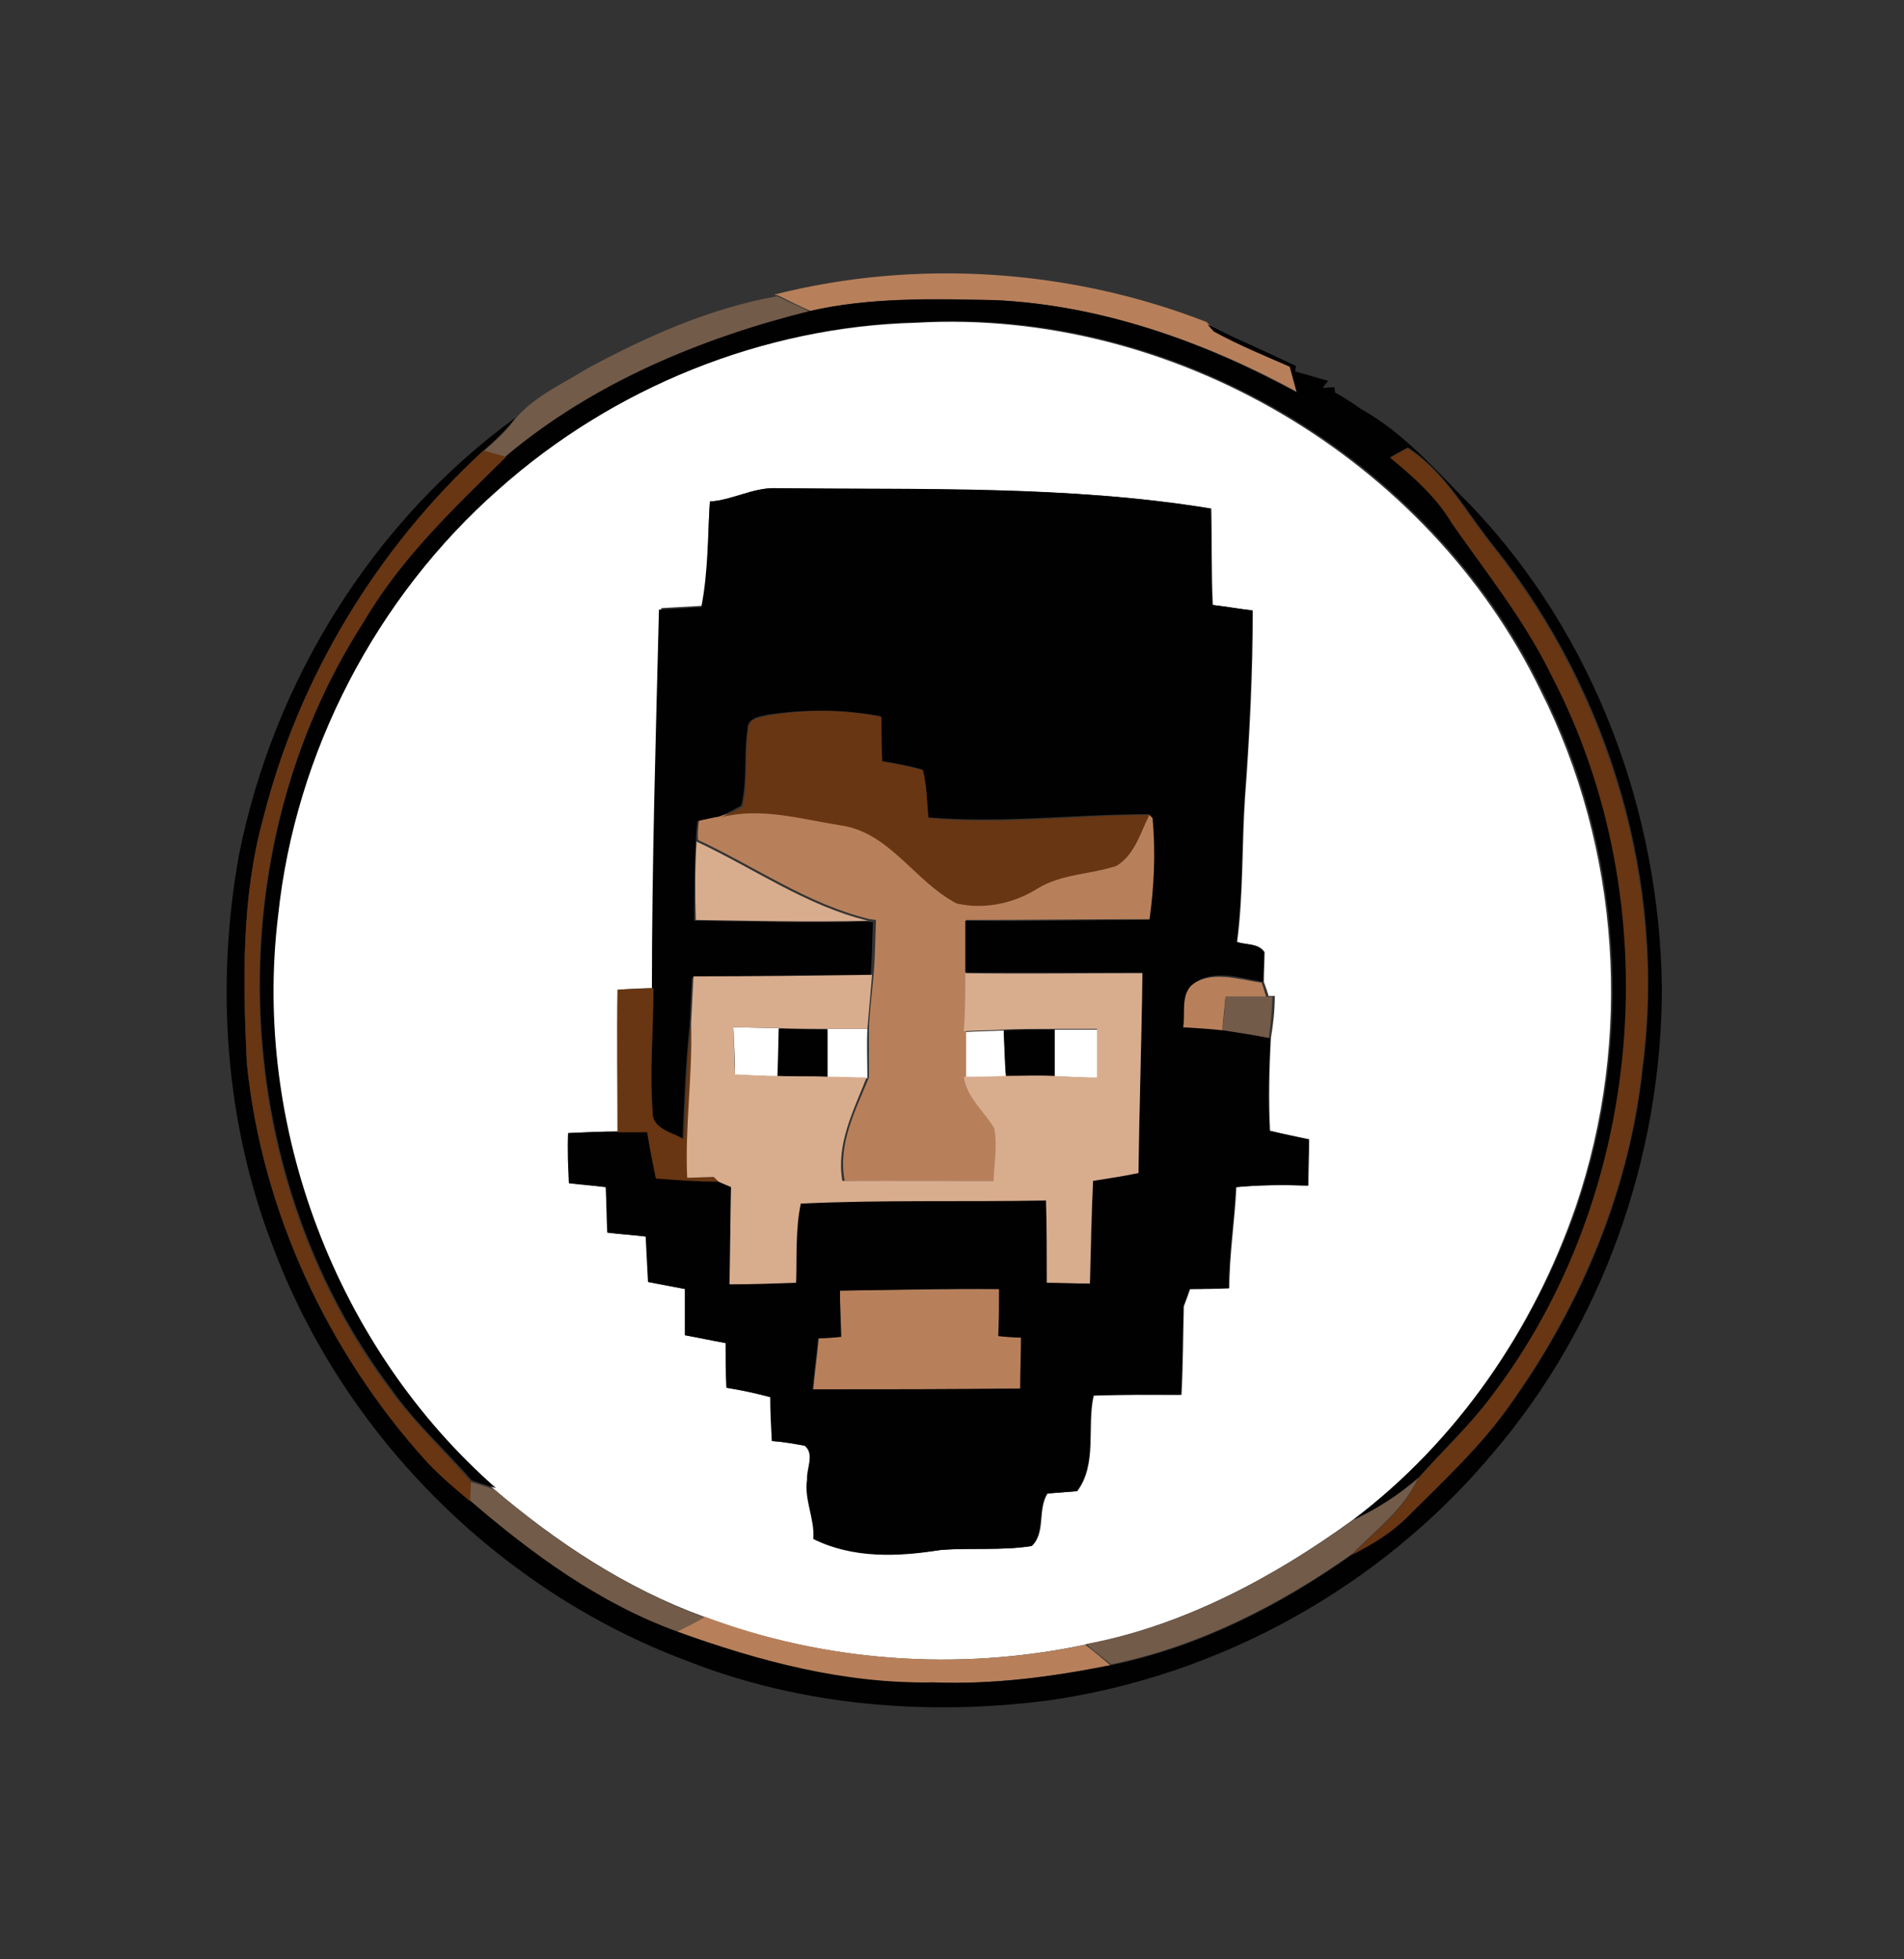 <?xml version="1.0" encoding="utf-8"?>
<!-- Generator: Adobe Illustrator 26.0.3, SVG Export Plug-In . SVG Version: 6.00 Build 0)  -->
<svg version="1.1" id="Layer_1" xmlns="http://www.w3.org/2000/svg" xmlns:xlink="http://www.w3.org/1999/xlink" x="0px" y="0px"
	 viewBox="0 0 243 250" style="enable-background:new 0 0 243 250;" xml:space="preserve">
<rect x="0" y="0" width="243" height="250" fill="#333333" stroke="none"/>
<style type="text/css">
	.st0{fill:#FFFFFF;}
	.st1{fill:#B7805B;}
	.st2{fill:#725B49;}
	.st3{fill:#020101;}
	.st4{fill:#683613;}
	.st5{fill:#D8AD8E;}
</style>
<g id="_x23_ffffffff">
	<path class="st0" d="M63.5,62.5c14.6-13,33.8-20.8,53.4-21.3c32.8-1.9,65.4,17.4,79.7,46.9c10.2,20.2,11.8,44.5,4.5,65.9
		c-5.4,15.7-15.2,30-28.5,40c-10.2,7.4-21.7,13.5-34.2,15.9c-16.1,3.4-33.2,2.2-48.6-3.6c-9.9-3.6-18.8-9.5-26.8-16.3
		c-20.4-17.9-31-46.2-27.8-73.1C37.6,96.1,47.9,76.3,63.5,62.5 M90.6,64c-0.3,4.4-0.1,8.9-0.8,13.3c-1.8,0.1-3.6,0.2-5.4,0.3
		c-0.4,16.2-0.9,32.3-0.9,48.5c-1.5,0-3.1,0.1-4.6,0.2c0,6.1,0,12.1,0,18.1c-2.1,0-4.2,0.1-6.3,0.2c-0.1,2.1,0,4.3,0.1,6.4
		c1.6,0.1,3.1,0.3,4.7,0.5c0.1,1.9,0.1,3.9,0.2,5.8c1.6,0.2,3.3,0.3,4.9,0.5c0.1,1.9,0.2,3.9,0.3,5.8c1.5,0.3,3.1,0.6,4.7,0.9
		c0,2,0,3.9,0,5.9c1.7,0.3,3.5,0.7,5.2,1c0,1.9,0.1,3.8,0.1,5.7c1.9,0.3,3.8,0.7,5.6,1.2c0,1.9,0.1,3.8,0.2,5.6
		c1.4,0.1,2.8,0.4,4.2,0.6c1.3,1.1,0.2,2.9,0.3,4.3c-0.3,2.6,1.1,5,0.8,7.6c5,2.4,10.8,2.2,16.2,1.4c3.9-0.3,7.8,0.1,11.6-0.5
		c1.8-1.7,0.7-4.6,2-6.7c1.2-0.1,2.5-0.2,3.8-0.3c2.6-3.5,1.2-8.2,2.1-12.2c3.7-0.1,7.5-0.1,11.2-0.1c0.2-3.8,0.2-7.6,0.3-11.3
		c0.2-0.5,0.6-1.6,0.8-2.2c1.7,0,3.3-0.1,5-0.1c0-4.3,0.7-8.6,0.9-12.9c3.1-0.3,6.2-0.3,9.2-0.2c0-2,0.1-4,0.1-5.9
		c-1.7-0.4-3.4-0.7-5-1.1c-0.2-3.9-0.1-7.9,0.1-11.8c0.3-1.8,0.5-3.6,0.5-5.4h-0.8c-0.1-0.4-0.4-1.3-0.6-1.8c0-0.9,0.1-2.8,0.1-3.8
		c-0.8-1.2-2.4-0.9-3.5-1.3c0.8-6.1,0.6-12.2,1-18.3c0.6-8,1-16,1-24c-1.7-0.2-3.4-0.5-5.1-0.7c-0.2-4.1-0.1-8.2-0.2-12.3
		c-18.3-3-37-2.3-55.5-2.6C96.1,62.2,93.5,63.9,90.6,64z"/>
	<path class="st0" d="M93.6,131.1c1.9,0,3.9,0.1,5.8,0.1c-0.1,2.1-0.1,4.1-0.2,6.2c-1.8-0.1-3.6-0.2-5.4-0.2
		C93.8,135.2,93.7,133.2,93.6,131.1z"/>
	<path class="st0" d="M105.6,131.3c1.7,0,3.4,0,5.1,0c-0.1,2.1,0,4.2,0,6.3c-1.7-0.1-3.4-0.1-5.1-0.1
		C105.6,135.4,105.6,133.4,105.6,131.3z"/>
	<path class="st0" d="M123.2,131.7c1.6-0.1,3.2-0.1,4.9-0.2c0.1,2,0.2,4,0.3,6c-1.7,0-3.4,0-5.2,0.1
		C123.2,135.6,123.2,133.6,123.2,131.7z"/>
	<path class="st0" d="M134.6,131.4c1.8,0,3.7,0,5.6,0c0,2.1,0,4.2,0,6.2c-1.9-0.1-3.7-0.2-5.6-0.2
		C134.6,135.4,134.6,133.4,134.6,131.4z"/>
</g>
<g id="_x23_b7805bff">
	<path class="st1" d="M98.8,37.6c18.1-4.6,37.8-3.3,55.2,3.5l0.3,0.3c0.2,0.2,0.6,0.7,0.8,0.9c3.1,1.8,6.4,3.1,9.7,4.5
		c0.2,0.8,0.7,2.5,0.9,3.3c-11.9-6.5-25-11.1-38.6-11.8c-7.9-0.2-15.8-0.4-23.6,1.4c-1.4-0.6-2.8-1.3-4.2-2L98.8,37.6z"/>
	<path class="st1" d="M89.2,104.7c0.7-0.1,2.1-0.4,2.8-0.6c5-1.3,10.1,0.2,15.1,1c6.3,0.8,9.6,7.2,15,10c3.5,0.8,7.2,0,10.3-1.9
		c3-2,6.8-1.9,10.1-2.9c2.4-1.3,3.1-4.2,4.2-6.5c0.1,0.1,0.4,0.4,0.5,0.5c0.3,4.3,0.2,8.7-0.4,13c-7.8,0-15.7,0.1-23.5,0.1
		c0,2.2,0,4.4,0,6.6c0,2.5,0,5,0,7.5c0,2,0,3.9,0,5.9c0.4,2.6,2.6,4.4,3.9,6.6c0.4,2.2,0,4.5-0.1,6.7c-6.4,0-12.9,0.1-19.3,0
		c-0.9-4.8,1.4-9,3.1-13.2c0-2.1,0-4.2,0-6.3c0.1-2.3,0.4-4.6,0.6-6.9c0.2-2.3,0.2-4.6,0.3-6.9c-0.2,0-0.6-0.1-0.8-0.1
		c-7.9-1.9-14.6-6.7-21.9-10.1C89,106.5,89.1,105.6,89.2,104.7z"/>
	<path class="st1" d="M151.8,125.9c2.6-2.2,6.2-0.9,9.2-0.5c0.2,0.4,0.4,1.3,0.6,1.8c-1.7,0-3.5,0-5.2,0c-0.1,1.4-0.3,2.9-0.4,4.4
		c-1.7-0.2-3.4-0.3-5.2-0.4C151.1,129.4,150.5,127.3,151.8,125.9z"/>
	<path class="st1" d="M107.2,164.7c6.8-0.1,13.6-0.2,20.4-0.2c0,2-0.1,4-0.1,6c0.7,0,2.2,0.1,2.9,0.2c0,2.2-0.1,4.3-0.1,6.5
		c-8.8,0.1-17.7,0.1-26.5,0.1c0.2-2.2,0.5-4.3,0.7-6.5c0.7-0.1,2.2-0.2,2.9-0.2C107.3,168.6,107.2,166.6,107.2,164.7z"/>
	<path class="st1" d="M89.9,206.3c15.4,5.8,32.5,7,48.6,3.6c1.1,0.8,2.1,1.7,3.2,2.6c-7.5,1.5-15.1,2.5-22.7,2.2
		c-11.2,0.3-22.2-2.6-32.7-6.5C87.5,207.6,88.7,207,89.9,206.3z"/>
</g>
<g id="_x23_725b49ff">
	<path class="st2" d="M75,47c7.6-4.1,15.7-7.7,24.2-9.2c1.4,0.7,2.8,1.3,4.2,2c-14,3.4-27.7,9.2-38.8,18.6l-2.9-0.8
		c1.1-1,2.3-2,3.3-3.2c0.2-0.3,0.6-0.8,0.8-1C68.3,50.5,71.8,49,75,47z"/>
	<path class="st2" d="M156.4,127.2c1.7,0,3.5,0,5.2,0h0.8c-0.1,1.8-0.2,3.6-0.5,5.4c-1.9-0.4-3.9-0.7-5.9-1
		C156.2,130.1,156.3,128.7,156.4,127.2z"/>
	<path class="st2" d="M60,189.1c0.8,0.2,2.3,0.7,3.1,1c8,6.8,16.9,12.7,26.8,16.3c-1.2,0.7-2.4,1.3-3.6,1.9
		c-9.9-3.6-18.5-9.8-26.4-16.7L60,189.1z"/>
	<path class="st2" d="M172.7,194c3-1.4,5.8-3.2,8.3-5.4c-1.8,4-5.4,6.6-8.3,9.6c-9.3,6.6-19.7,11.9-30.9,14.2
		c-1.1-0.9-2.2-1.7-3.2-2.6C151,207.5,162.4,201.4,172.7,194z"/>
</g>
<g id="_x23_020101ff">
	<path class="st3" d="M103.3,39.7c7.7-1.8,15.7-1.5,23.6-1.4c13.6,0.6,26.7,5.3,38.6,11.8c-0.2-0.8-0.7-2.5-0.9-3.3
		c-3.2-1.4-6.6-2.8-9.7-4.5c-0.2-0.2-0.6-0.7-0.8-0.9c1.2,0.6,2.5,1.2,3.7,1.8c2.5,1.1,5,2.3,7.6,3.5l-0.1,0.7
		c1.4,0.4,2.8,0.8,4.2,1.2l-0.7,0.9l1.5-0.1l0.1,0.7c1.1,0.6,2.2,1.3,3.3,2.1c5.6,3.1,9.8,8.1,14.3,12.6
		c15.5,16.4,23.8,38.8,24.1,61.2c0,21.6-7.6,43.2-21.7,59.6c-14.2,16.9-34.7,28.3-56.6,31.4c-15.4,2-31.5,0.7-46-5
		c-24.2-9-44-28.9-53-53c-6.1-15.8-7.3-33.3-4.3-49.9C34.9,87,47.5,66.6,65.8,53.3c-0.2,0.3-0.6,0.8-0.8,1c-1,1.1-2.1,2.2-3.3,3.2
		C48.1,70,38.1,86.5,33.6,104.4c-2.8,10.2-2.6,20.8-2.1,31.2c1.9,18.9,10.3,36.9,23,50.9c1.7,1.8,3.6,3.4,5.5,5
		c7.9,6.8,16.5,13.1,26.4,16.7c10.5,3.8,21.4,6.7,32.7,6.5c7.7,0.3,15.2-0.7,22.7-2.2c11.2-2.3,21.6-7.6,30.9-14.2
		c2.4-1.3,4.9-2.7,6.9-4.7c4.7-4.7,9.6-9.2,13.4-14.7c9-12.6,15.1-27.4,16.7-42.9c3-23.3-4.2-47.6-18.8-66
		c-3.6-4.4-6.3-9.7-11.2-12.9c-0.6,0.3-1.7,0.9-2.2,1.2c2.9,2.5,5.9,5,8,8.2c4.4,6.3,9.3,12.4,12.7,19.4c15.1,28.9,12,66.3-7.8,92.2
		c-2.8,3.8-6.2,6.9-9.3,10.4c-2.5,2.2-5.3,4-8.3,5.4c13.2-10,23.1-24.4,28.5-40c7.3-21.4,5.7-45.7-4.5-65.9
		c-14.3-29.5-46.9-48.8-79.7-46.9c-19.6,0.5-38.8,8.3-53.4,21.3c-15.7,13.8-26,33.6-28.2,54.4c-3.3,26.9,7.4,55.2,27.8,73.1
		c-0.8-0.2-2.3-0.7-3.1-1c-3.4-3.9-7.3-7.4-10.3-11.7c-21-27.9-22.3-68.7-3.4-98c4.8-8.1,11.6-14.6,18.2-21.1
		C75.7,48.9,89.3,43.2,103.3,39.7z"/>
	<path class="st3" d="M90.6,64c2.9-0.2,5.5-1.8,8.4-1.7c18.5,0.2,37.2-0.4,55.5,2.6c0.1,4.1,0,8.2,0.2,12.3c1.7,0.2,3.4,0.5,5.1,0.7
		c0,8-0.4,16-1,24c-0.4,6.1-0.2,12.2-1,18.3c1.1,0.4,2.8,0.2,3.5,1.3c0,0.9-0.1,2.8-0.1,3.8c-3-0.5-6.6-1.8-9.2,0.5
		c-1.3,1.4-0.7,3.6-1,5.3c1.7,0.1,3.4,0.2,5.2,0.4c2,0.3,3.9,0.6,5.9,1c-0.2,3.9-0.3,7.9-0.1,11.8c1.7,0.4,3.3,0.8,5,1.1
		c0,2-0.1,4-0.1,5.9c-3.1-0.1-6.2-0.1-9.2,0.2c-0.2,4.3-0.9,8.6-0.9,12.9c-1.7,0.1-3.3,0.1-5,0.1c-0.2,0.6-0.6,1.6-0.8,2.2
		c-0.1,3.8-0.1,7.6-0.3,11.3c-3.7,0-7.5-0.1-11.2,0.1c-0.9,4.1,0.5,8.7-2.1,12.2c-1.3,0.1-2.5,0.2-3.8,0.3c-1.3,2.1-0.2,5-2,6.7
		c-3.8,0.6-7.7,0.2-11.6,0.5c-5.4,0.9-11.2,1.1-16.2-1.4c0.2-2.6-1.2-5-0.8-7.6c-0.1-1.4,1-3.2-0.3-4.3c-1.4-0.3-2.8-0.5-4.2-0.6
		c-0.1-1.9-0.2-3.8-0.2-5.6c-1.9-0.5-3.7-0.9-5.6-1.2c-0.1-1.9-0.1-3.8-0.1-5.7c-1.7-0.3-3.5-0.7-5.2-1c0-2,0-3.9,0-5.9
		c-1.6-0.3-3.1-0.6-4.7-0.9c-0.1-1.9-0.2-3.9-0.3-5.8c-1.6-0.2-3.3-0.3-4.9-0.5c-0.1-1.9-0.1-3.9-0.2-5.8c-1.6-0.2-3.1-0.3-4.7-0.5
		c-0.1-2.2-0.2-4.3-0.1-6.4c2.1-0.1,4.2-0.2,6.3-0.2c1.3,0,2.6,0,3.8,0c0.4,2,0.8,3.9,1.1,5.9c2.7,0.2,5.3,0.4,8,0.4
		c0.4,0.2,1.2,0.5,1.6,0.7c-0.1,4.1-0.1,8.3-0.2,12.4c2.8,0,5.7-0.1,8.5-0.2c0.2-3.4-0.1-6.8,0.6-10.1c10.4-0.5,20.9-0.2,31.3-0.4
		c0.1,3.5,0.1,7,0.1,10.5c1.8,0,3.7,0.1,5.5,0.1c0.2-4.4,0.2-8.7,0.4-13.1c1.9-0.3,3.9-0.7,5.8-1c0.1-8.5,0.4-17,0.5-25.5
		c-7.6,0-15.1,0-22.6,0c0-2.2,0-4.4,0-6.6c7.8,0.1,15.7-0.1,23.5-0.1c0.6-4.3,0.8-8.6,0.4-13c-0.1-0.1-0.4-0.4-0.5-0.5
		c-9.4,0-18.8,1.2-28.2,0.4c-0.1-2.1-0.1-4.1-0.7-6.1c-1.7-0.5-3.5-0.8-5.2-1.1c0-1.9,0-3.8-0.1-5.7c-4.8-0.9-9.7-0.9-14.4-0.2
		c-1,0.2-2.6,0.4-2.6,1.8c-0.5,3.2,0,6.6-0.8,9.8c-0.9,0.5-1.8,1-2.8,1.4c-0.7,0.1-2.1,0.4-2.8,0.6c-0.1,0.9-0.2,1.8-0.2,2.7
		c-0.2,3.3-0.2,6.7-0.2,10c7.3,0.1,14.7,0.3,22,0.1c0.2,0,0.6,0.1,0.8,0.1c-0.1,2.3-0.1,4.6-0.3,6.9c-7.6,0.1-15.2,0.2-22.8,0.2
		c-0.1,2-0.2,4.1-0.3,6.1c-0.5,4.9-0.7,9.8-0.9,14.7c-1.4-0.9-4.1-1.3-4-3.5c-0.4-5.3,0.1-10.6,0.1-15.8c0-16.2,0.5-32.3,0.9-48.5
		c1.8-0.1,3.6-0.2,5.4-0.3C90.4,72.9,90.3,68.5,90.6,64 M107.2,164.7c0,2,0.1,3.9,0.1,5.9c-0.7,0.1-2.2,0.2-2.9,0.2
		c-0.2,2.2-0.5,4.3-0.7,6.5c8.8,0,17.7,0,26.5-0.1c0-2.2,0.1-4.3,0.1-6.5c-0.7,0-2.2-0.1-2.9-0.2c0.1-2,0.1-4,0.1-6
		C120.8,164.4,114,164.6,107.2,164.7z"/>
	<path class="st3" d="M99.4,131.3c2.1,0,4.1,0.1,6.2,0.1c0,2.1,0,4.1,0,6.1c-2.1,0-4.2,0-6.3-0.1C99.3,135.4,99.4,133.3,99.4,131.3z
		"/>
	<path class="st3" d="M128.1,131.5c2.2-0.1,4.3-0.1,6.5-0.1c0,2,0,4,0,6c-2.1,0-4.1,0-6.2,0C128.2,135.5,128.2,133.5,128.1,131.5z"
		/>
</g>
<g id="_x23_683613ff">
	<path class="st4" d="M33.6,104.4C38.1,86.5,48.1,70,61.7,57.5l2.9,0.8c-6.6,6.5-13.5,13-18.2,21.1c-18.9,29.3-17.6,70.1,3.4,98
		c3.1,4.2,6.9,7.8,10.3,11.7l-0.1,2.5c-1.9-1.6-3.8-3.2-5.5-5c-12.7-14-21.1-32.1-23-50.9C31,125.2,30.8,114.5,33.6,104.4z"/>
	<path class="st4" d="M177.4,58.4c0.6-0.3,1.7-0.9,2.2-1.2c4.9,3.1,7.6,8.5,11.2,12.9c14.5,18.4,21.8,42.7,18.8,66
		c-1.6,15.5-7.8,30.2-16.7,42.9c-3.8,5.5-8.7,10-13.4,14.7c-2,2-4.4,3.4-6.9,4.7c2.9-3.1,6.6-5.6,8.3-9.6c3.1-3.5,6.5-6.7,9.3-10.4
		c19.8-25.9,22.9-63.3,7.8-92.2c-3.4-7-8.3-13.1-12.7-19.4C183.3,63.4,180.3,60.8,177.4,58.4z"/>
	<path class="st4" d="M95.5,93.1c-0.1-1.4,1.5-1.5,2.6-1.8c4.8-0.8,9.7-0.8,14.4,0.2c0,1.9,0,3.8,0.1,5.7c1.8,0.3,3.5,0.6,5.2,1.1
		c0.5,2,0.5,4.1,0.7,6.1c9.4,0.9,18.8-0.4,28.2-0.4c-1.2,2.3-1.9,5.1-4.2,6.5c-3.3,1.1-7,1-10.1,2.9c-3,1.9-6.8,2.7-10.3,1.9
		c-5.4-2.8-8.6-9.2-15-10c-5-0.8-10-2.3-15.1-1c0.9-0.4,1.9-0.8,2.8-1.4C95.5,99.6,95,96.3,95.5,93.1z"/>
	<path class="st4" d="M78.8,126.3c1.6-0.1,3.1-0.1,4.6-0.2c0,5.3-0.5,10.6-0.1,15.8c-0.1,2.2,2.6,2.6,4,3.5
		c0.2-4.9,0.3-9.8,0.9-14.7c0.2,6.5-0.7,13-0.5,19.6c0.8,0,2.6-0.1,3.4-0.1c0.1,0.1,0.4,0.4,0.6,0.6c-2.7,0-5.3-0.2-8-0.4
		c-0.4-2-0.8-3.9-1.1-5.9c-1.3,0-2.5,0-3.8,0C78.8,138.4,78.7,132.4,78.8,126.3z"/>
</g>
<g id="_x23_d8ad8eff">
	<path class="st5" d="M88.9,107.4c7.3,3.4,14,8.2,21.9,10.1c-7.3,0.2-14.7,0-22-0.1C88.7,114,88.7,110.7,88.9,107.4z"/>
	<path class="st5" d="M123.2,124.2c7.5,0.1,15.1,0,22.6,0c-0.1,8.5-0.4,17-0.5,25.5c-1.9,0.4-3.9,0.7-5.8,1
		c-0.2,4.4-0.3,8.7-0.4,13.1c-1.8,0-3.7-0.1-5.5-0.1c0-3.5,0-7-0.1-10.5c-10.4,0.2-20.9-0.1-31.3,0.4c-0.7,3.3-0.5,6.8-0.6,10.1
		c-2.8,0.1-5.7,0.2-8.5,0.2c0.1-4.1,0.1-8.3,0.2-12.4c-0.4-0.2-1.2-0.5-1.6-0.7c-0.1-0.1-0.4-0.4-0.6-0.6c-0.8,0-2.6,0.1-3.4,0.1
		c-0.3-6.5,0.7-13,0.5-19.6c0.1-2,0.2-4.1,0.3-6.1c7.6,0,15.2-0.1,22.8-0.2c-0.2,2.3-0.4,4.6-0.6,6.9c-1.7,0-3.4,0-5.1,0
		c-2,0-4.1,0-6.2-0.1c-1.9,0-3.9-0.1-5.8-0.1c0.1,2,0.1,4,0.2,6c1.8,0.1,3.6,0.2,5.4,0.2c2.1,0.1,4.2,0,6.3,0.1
		c1.7,0,3.4,0.1,5.1,0.1c-1.7,4.3-3.9,8.5-3.1,13.2c6.4,0,12.9,0,19.3,0c0.1-2.2,0.5-4.5,0.1-6.7c-1.3-2.2-3.5-3.9-3.9-6.6
		c1.7,0,3.4,0,5.2-0.1c2.1,0,4.2-0.1,6.2,0c1.9,0.1,3.7,0.2,5.6,0.2c0-2.1,0-4.2,0-6.2c-1.9,0-3.7,0-5.6,0c-2.2,0-4.4,0-6.5,0.1
		c-1.6,0.1-3.2,0.1-4.9,0.2C123.2,129.2,123.2,126.7,123.2,124.2z"/>
</g>
</svg>
